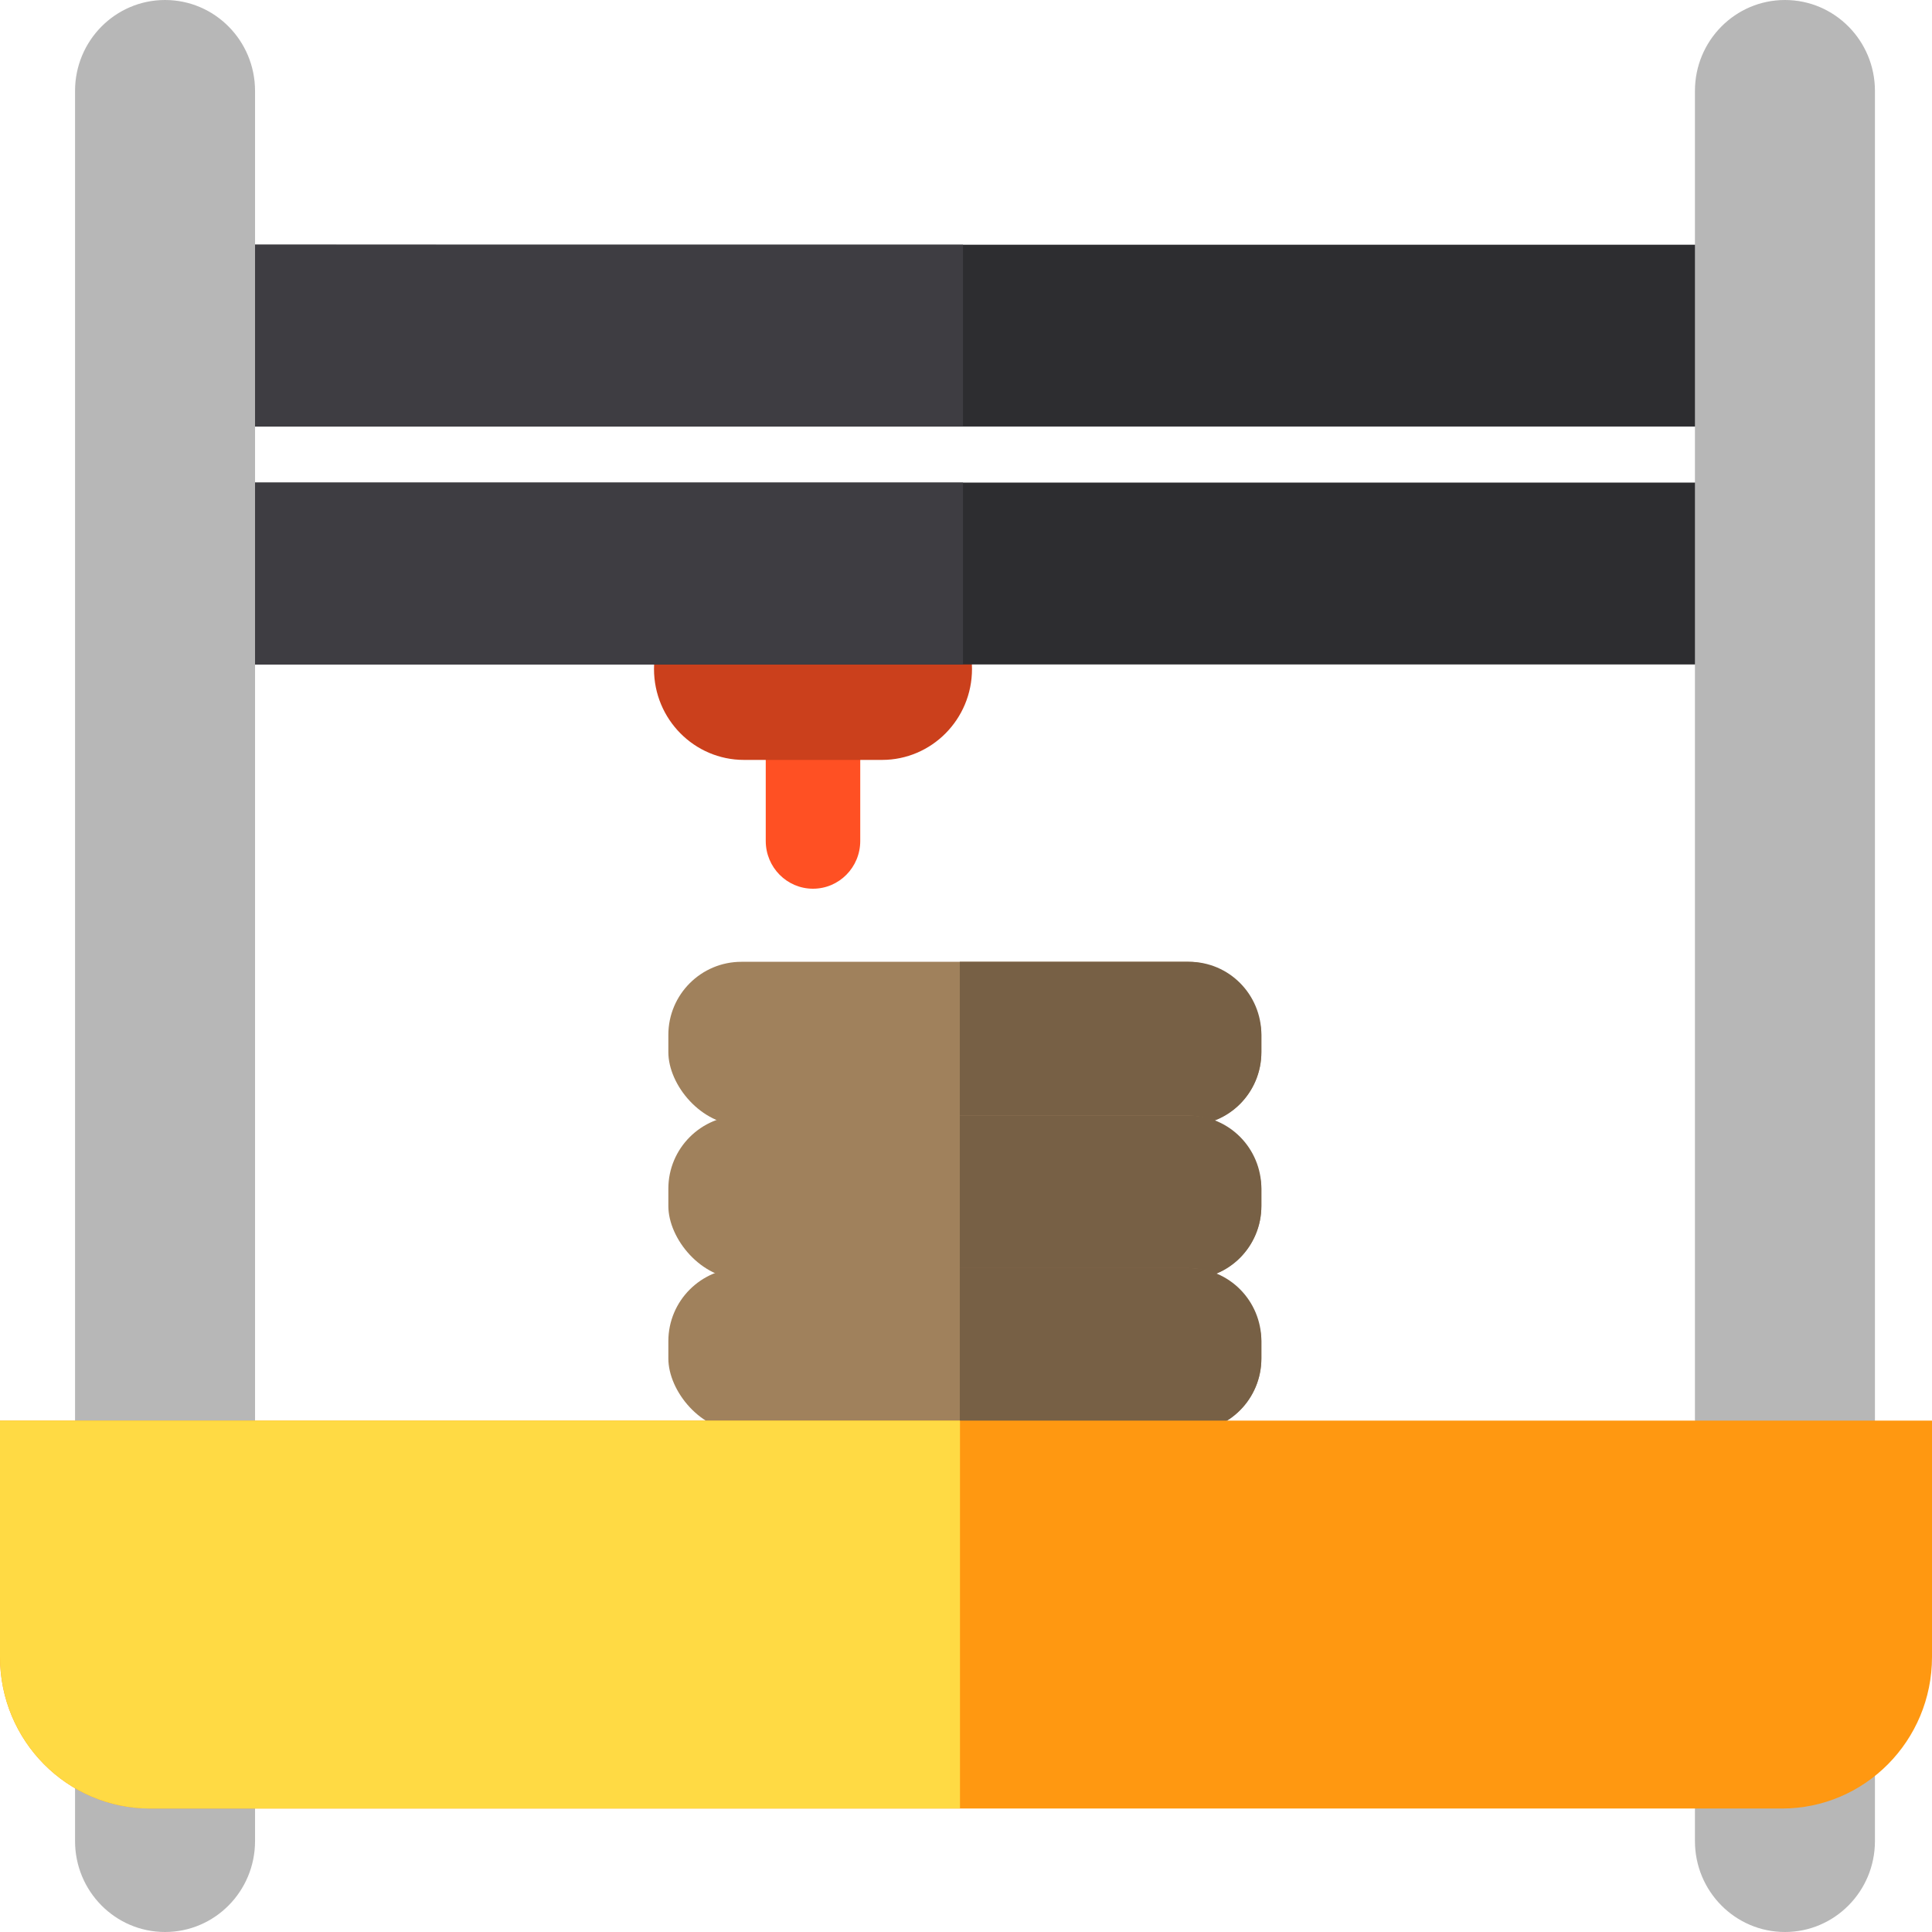 <?xml version="1.0" encoding="UTF-8" standalone="no"?>
<svg
   xmlns:dc="http://purl.org/dc/elements/1.1/"
   xmlns:cc="http://creativecommons.org/ns#"
   xmlns:rdf="http://www.w3.org/1999/02/22-rdf-syntax-ns#"
   xmlns:svg="http://www.w3.org/2000/svg"
   xmlns="http://www.w3.org/2000/svg"
   id="svg28"
   xml:space="preserve"
   viewBox="0 0 512 512"
   version="1.1"
   style="enable-background:new 0 0 512 512"><defs
     id="defs32" /><path
     id="path4"
     style="fill:#ff5023;stroke-width:1.598"
     d="m 215.453,235.519 c -6.915,0 -12.522,-5.664 -12.522,-12.65 v -31.926 h 25.043 v 31.926 c 0,6.986 -5.607,12.65 -12.522,12.65 z" /><path
     id="path6"
     style="fill:#cb401c;stroke-width:1.598"
     d="M 233.739,201.385 H 197.168 c -13.172,0 -23.851,-10.788 -23.851,-24.095 0,-13.307 10.679,-24.095 23.851,-24.095 h 36.571 c 13.172,0 23.851,10.788 23.851,24.095 0,13.307 -10.679,24.095 -23.851,24.095 z" /><path
     id="path12"
     style="fill:#2d2d30;stroke-width:1.598"
     d="M 453.152,113.037 H 63.618 c -13.172,0 -23.851,-10.788 -23.851,-24.095 0,-13.307 10.679,-24.095 23.851,-24.095 H 453.152 c 13.172,0 23.851,10.788 23.851,24.095 0,13.307 -10.679,24.095 -23.851,24.095 z" /><path
     id="path14"
     style="fill:#3e3d42;stroke-width:1.598"
     d="M 255.205,113.037 H 63.602 c -13.172,0 -23.851,-10.788 -23.851,-24.095 0,-13.307 10.679,-24.095 23.851,-24.095 H 255.205 Z" /><path
     id="path16"
     style="fill:#2d2d30;stroke-width:1.598"
     d="M 453.152,176.085 H 63.618 c -13.172,0 -23.851,-10.788 -23.851,-24.095 0,-13.307 10.679,-24.095 23.851,-24.095 H 453.152 c 13.172,0 23.851,10.788 23.851,24.095 0,13.307 -10.679,24.095 -23.851,24.095 z" /><path
     id="path18"
     style="fill:#3e3d42;stroke-width:1.598"
     d="M 255.205,176.085 H 63.602 c -13.172,0 -23.851,-10.788 -23.851,-24.095 0,-13.307 10.679,-24.095 23.851,-24.095 H 255.205 Z" /><path
     id="path20"
     style="fill:#b7b7b7;stroke-width:1.598"
     d="m 473.028,512 c -13.172,0 -23.851,-10.788 -23.851,-24.095 V 24.095 C 449.177,10.788 459.856,0 473.028,0 c 13.172,0 23.851,10.788 23.851,24.095 V 487.905 c 0,13.307 -10.679,24.095 -23.851,24.095 z" /><path
     id="path22"
     style="fill:#b7b7b7;stroke-width:1.598"
     d="M 43.738,512 C 30.566,512 19.887,501.212 19.887,487.905 V 24.095 C 19.887,10.788 30.566,0 43.738,0 56.91,0 67.589,10.788 67.589,24.095 V 487.905 C 67.589,501.212 56.91,512 43.738,512 Z" /><rect
     ry="19.372"
     y="254.887"
     x="177.119"
     height="43.307"
     width="157.157"
     id="rect839"
     class="thirdPlane"
     style="fill:#a0815c;fill-opacity:1;stroke:#2d2d30;stroke-width:0;stroke-linejoin:round;stroke-miterlimit:4;stroke-dasharray:none;stroke-opacity:1" /><path
     id="rect854"
     class="thirdPlane"
     d="m 254.356,254.887 v 43.308 h 60.744 c 10.623,0 19.176,-8.64 19.176,-19.372 v -4.564 c 0,-10.732 -8.552,-19.372 -19.176,-19.372 z"
     style="fill:#776045;fill-opacity:1;stroke:#2d2d30;stroke-width:0;stroke-linejoin:round;stroke-miterlimit:4;stroke-dasharray:none;stroke-opacity:1" /><rect
     style="fill:#a0815c;fill-opacity:1;stroke:#2d2d30;stroke-width:0;stroke-linejoin:round;stroke-miterlimit:4;stroke-dasharray:none;stroke-opacity:1"
     id="rect879"
     class="secondPlane"
     width="157.157"
     height="43.307"
     x="177.119"
     y="295.653"
     ry="19.372" /><path
     style="fill:#776045;fill-opacity:1;stroke:#2d2d30;stroke-width:0;stroke-linejoin:round;stroke-miterlimit:4;stroke-dasharray:none;stroke-opacity:1"
     d="m 254.356,295.653 v 43.308 h 60.744 c 10.623,0 19.176,-8.64 19.176,-19.372 v -4.564 c 0,-10.732 -8.552,-19.372 -19.176,-19.372 z"
     id="path881"
     class="secondPlane" /><rect
     ry="19.372"
     y="336.062"
     x="177.119"
     height="43.307"
     width="157.157"
     id="rect883"
     class="firstPlane"
     style="fill:#a0815c;fill-opacity:1;stroke:#2d2d30;stroke-width:0;stroke-linejoin:round;stroke-miterlimit:4;stroke-dasharray:none;stroke-opacity:1" /><path
     id="path885"
     class="firstPlane"
     d="m 254.356,336.062 v 43.308 h 60.744 c 10.623,0 19.176,-8.64 19.176,-19.372 v -4.564 c 0,-10.732 -8.552,-19.372 -19.176,-19.372 z"
     style="fill:#776045;fill-opacity:1;stroke:#2d2d30;stroke-width:0;stroke-linejoin:round;stroke-miterlimit:4;stroke-dasharray:none;stroke-opacity:1" /><path
     id="path24"
     style="fill:#ff9811;stroke-width:1.598"
     d="m 0,376.474 v 62.647 c 0,22.179 17.798,40.158 39.752,40.158 H 472.248 C 494.202,479.279 512,461.3 512,439.121 v -62.647 z" /><path
     id="path26"
     style="fill:#ffda44;stroke-width:1.598"
     d="m 0,376.474 v 62.647 c 0,22.179 17.798,40.158 39.752,40.158 H 254.41 V 376.474 Z" /></svg>
